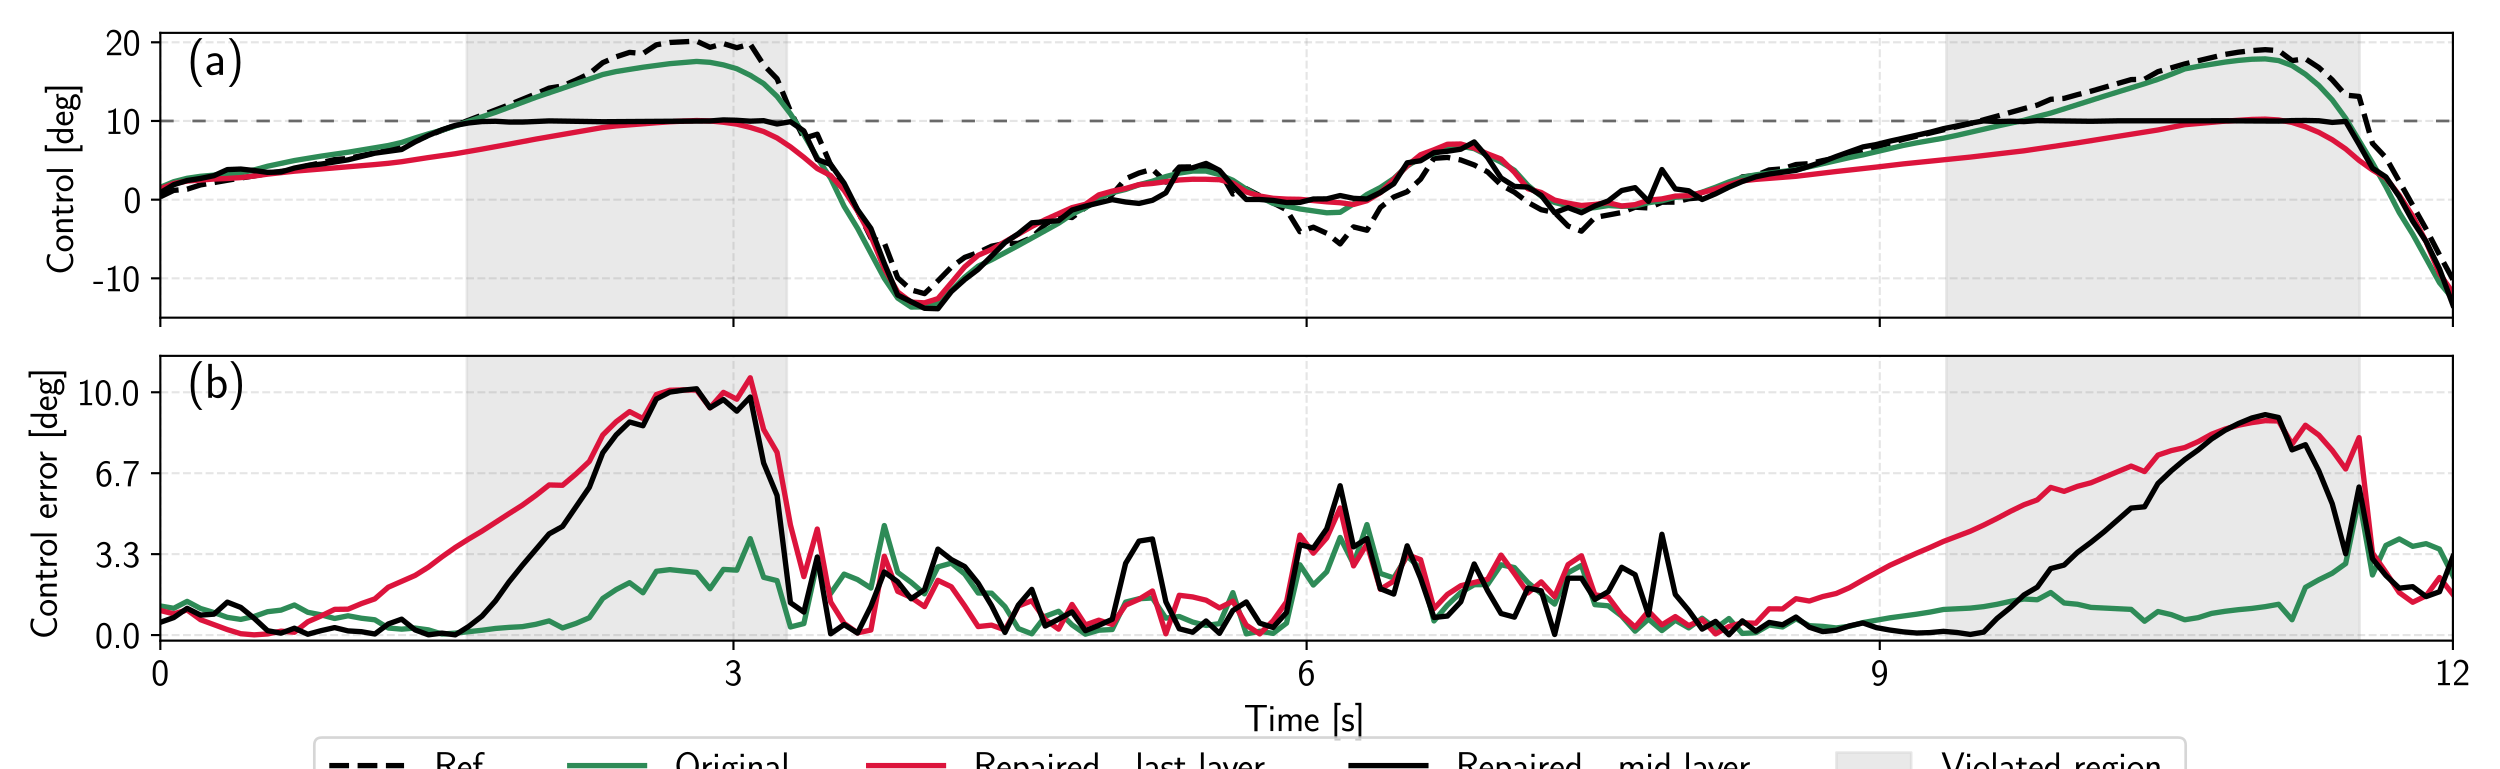 <?xml version="1.0" encoding="utf-8" standalone="no"?>
<!DOCTYPE svg PUBLIC "-//W3C//DTD SVG 1.1//EN"
  "http://www.w3.org/Graphics/SVG/1.1/DTD/svg11.dtd">
<svg xmlns:xlink="http://www.w3.org/1999/xlink" width="936pt" height="288pt" viewBox="0 0 936 288" xmlns="http://www.w3.org/2000/svg" version="1.1">
 <defs>
  <style type="text/css">*{stroke-linejoin: round; stroke-linecap: butt}</style>
 </defs>
 <g id="figure_1">
  <g id="patch_1">
   <path d="M 0 288 
L 936 288 
L 936 0 
L 0 0 
z
" style="fill: #ffffff"/>
  </g>
  <g id="axes_1">
   <g id="patch_2">
    <path d="M 60.027 118.928 
L 918.372 118.928 
L 918.372 12.302 
L 60.027 12.302 
z
" style="fill: #ffffff"/>
   </g>
   <g id="patch_3">
    <path d="M 174.805 118.928 
L 174.805 12.302 
L 294.574 12.302 
L 294.574 118.928 
z
" clip-path="url(#pf4708ef2f1)" style="fill: #d4d4d4; opacity: 0.5; stroke: #d4d4d4; stroke-linejoin: miter"/>
   </g>
   <g id="patch_4">
    <path d="M 728.737 118.928 
L 728.737 12.302 
L 883.439 12.302 
L 883.439 118.928 
z
" clip-path="url(#pf4708ef2f1)" style="fill: #d4d4d4; opacity: 0.5; stroke: #d4d4d4; stroke-linejoin: miter"/>
   </g>
   <g id="patch_5">
    <path d="M 1710.344 118.928 
L 1710.344 12.302 
L 1831.61 12.302 
L 1831.61 118.928 
z
" clip-path="url(#pf4708ef2f1)" style="fill: #d4d4d4; opacity: 0.5; stroke: #d4d4d4; stroke-linejoin: miter"/>
   </g>
   <g id="matplotlib.axis_1">
    <g id="xtick_1">
     <g id="line2d_1">
      <path d="M 60.027 118.928 
L 60.027 12.302 
" clip-path="url(#pf4708ef2f1)" style="fill: none; stroke-dasharray: 2.96,1.28; stroke-dashoffset: 0; stroke: #7f7f7f; stroke-opacity: 0.2; stroke-width: 0.8"/>
     </g>
     <g id="line2d_2">
      <defs>
       <path id="m2cac026775" d="M 0 0 
L 0 3.5 
" style="stroke: #000000; stroke-width: 0.8"/>
      </defs>
      <g>
       <use xlink:href="#m2cac026775" x="60.027" y="118.928" style="stroke: #000000; stroke-width: 0.8"/>
      </g>
     </g>
    </g>
    <g id="xtick_2">
     <g id="line2d_3">
      <path d="M 274.613 118.928 
L 274.613 12.302 
" clip-path="url(#pf4708ef2f1)" style="fill: none; stroke-dasharray: 2.96,1.28; stroke-dashoffset: 0; stroke: #7f7f7f; stroke-opacity: 0.2; stroke-width: 0.8"/>
     </g>
     <g id="line2d_4">
      <g>
       <use xlink:href="#m2cac026775" x="274.613" y="118.928" style="stroke: #000000; stroke-width: 0.8"/>
      </g>
     </g>
    </g>
    <g id="xtick_3">
     <g id="line2d_5">
      <path d="M 489.199 118.928 
L 489.199 12.302 
" clip-path="url(#pf4708ef2f1)" style="fill: none; stroke-dasharray: 2.96,1.28; stroke-dashoffset: 0; stroke: #7f7f7f; stroke-opacity: 0.2; stroke-width: 0.8"/>
     </g>
     <g id="line2d_6">
      <g>
       <use xlink:href="#m2cac026775" x="489.199" y="118.928" style="stroke: #000000; stroke-width: 0.8"/>
      </g>
     </g>
    </g>
    <g id="xtick_4">
     <g id="line2d_7">
      <path d="M 703.785 118.928 
L 703.785 12.302 
" clip-path="url(#pf4708ef2f1)" style="fill: none; stroke-dasharray: 2.96,1.28; stroke-dashoffset: 0; stroke: #7f7f7f; stroke-opacity: 0.2; stroke-width: 0.8"/>
     </g>
     <g id="line2d_8">
      <g>
       <use xlink:href="#m2cac026775" x="703.785" y="118.928" style="stroke: #000000; stroke-width: 0.8"/>
      </g>
     </g>
    </g>
    <g id="xtick_5">
     <g id="line2d_9">
      <path d="M 918.372 118.928 
L 918.372 12.302 
" clip-path="url(#pf4708ef2f1)" style="fill: none; stroke-dasharray: 2.96,1.28; stroke-dashoffset: 0; stroke: #7f7f7f; stroke-opacity: 0.2; stroke-width: 0.8"/>
     </g>
     <g id="line2d_10">
      <g>
       <use xlink:href="#m2cac026775" x="918.372" y="118.928" style="stroke: #000000; stroke-width: 0.8"/>
      </g>
     </g>
    </g>
   </g>
   <g id="matplotlib.axis_2">
    <g id="ytick_1">
     <g id="line2d_11">
      <path d="M 60.027 104.201 
L 918.372 104.201 
" clip-path="url(#pf4708ef2f1)" style="fill: none; stroke-dasharray: 2.96,1.28; stroke-dashoffset: 0; stroke: #7f7f7f; stroke-opacity: 0.2; stroke-width: 0.8"/>
     </g>
     <g id="line2d_12">
      <defs>
       <path id="m377b318863" d="M 0 0 
L -3.5 0 
" style="stroke: #000000; stroke-width: 0.8"/>
      </defs>
      <g>
       <use xlink:href="#m377b318863" x="60.027" y="104.201" style="stroke: #000000; stroke-width: 0.8"/>
      </g>
     </g>
     <g id="text_1">
      <!-- -10 -->
      <g transform="translate(34.817 109.043)scale(0.14 -0.14)">
       <defs>
        <path id="CMSS17-2d" d="M 1664 1216 
L 1664 1585 
L 64 1585 
L 64 1216 
L 1664 1216 
z
" transform="scale(0.016)"/>
        <path id="CMSS17-31" d="M 1818 4288 
L 1696 4288 
C 1350 3940 947 3890 538 3890 
L 538 3520 
C 723 3520 1024 3520 1325 3667 
L 1325 369 
L 570 369 
L 570 0 
L 2573 0 
L 2573 369 
L 1818 369 
L 1818 4288 
z
" transform="scale(0.016)"/>
        <path id="CMSS17-30" d="M 2758 2044 
C 2758 2405 2752 3077 2490 3596 
C 2227 4096 1805 4229 1504 4229 
C 1069 4229 698 3975 506 3570 
C 301 3146 243 2709 243 2044 
C 243 1589 262 1031 493 543 
C 755 5 1197 -128 1498 -128 
C 1894 -128 2278 81 2496 518 
C 2720 974 2758 1474 2758 2044 
z
M 1498 261 
C 1011 261 864 811 819 995 
C 742 1310 730 1614 730 2114 
C 730 2506 730 2948 851 3297 
C 998 3701 1254 3840 1498 3840 
C 1971 3840 2125 3372 2176 3208 
C 2272 2873 2272 2481 2272 2114 
C 2272 1526 2272 261 1498 261 
z
" transform="scale(0.016)"/>
       </defs>
       <use xlink:href="#CMSS17-2d" transform="scale(0.996)"/>
       <use xlink:href="#CMSS17-31" transform="translate(31.229 0)scale(0.996)"/>
       <use xlink:href="#CMSS17-30" transform="translate(78.073 0)scale(0.996)"/>
      </g>
     </g>
    </g>
    <g id="ytick_2">
     <g id="line2d_13">
      <path d="M 60.027 74.746 
L 918.372 74.746 
" clip-path="url(#pf4708ef2f1)" style="fill: none; stroke-dasharray: 2.96,1.28; stroke-dashoffset: 0; stroke: #7f7f7f; stroke-opacity: 0.2; stroke-width: 0.8"/>
     </g>
     <g id="line2d_14">
      <g>
       <use xlink:href="#m377b318863" x="60.027" y="74.746" style="stroke: #000000; stroke-width: 0.8"/>
      </g>
     </g>
     <g id="text_2">
      <!-- 0 -->
      <g transform="translate(46.198 79.589)scale(0.14 -0.14)">
       <use xlink:href="#CMSS17-30" transform="scale(0.996)"/>
      </g>
     </g>
    </g>
    <g id="ytick_3">
     <g id="line2d_15">
      <path d="M 60.027 45.291 
L 918.372 45.291 
" clip-path="url(#pf4708ef2f1)" style="fill: none; stroke-dasharray: 2.96,1.28; stroke-dashoffset: 0; stroke: #7f7f7f; stroke-opacity: 0.2; stroke-width: 0.8"/>
     </g>
     <g id="line2d_16">
      <g>
       <use xlink:href="#m377b318863" x="60.027" y="45.291" style="stroke: #000000; stroke-width: 0.8"/>
      </g>
     </g>
     <g id="text_3">
      <!-- 10 -->
      <g transform="translate(39.37 50.134)scale(0.14 -0.14)">
       <use xlink:href="#CMSS17-31" transform="scale(0.996)"/>
       <use xlink:href="#CMSS17-30" transform="translate(46.844 0)scale(0.996)"/>
      </g>
     </g>
    </g>
    <g id="ytick_4">
     <g id="line2d_17">
      <path d="M 60.027 15.836 
L 918.372 15.836 
" clip-path="url(#pf4708ef2f1)" style="fill: none; stroke-dasharray: 2.96,1.28; stroke-dashoffset: 0; stroke: #7f7f7f; stroke-opacity: 0.2; stroke-width: 0.8"/>
     </g>
     <g id="line2d_18">
      <g>
       <use xlink:href="#m377b318863" x="60.027" y="15.836" style="stroke: #000000; stroke-width: 0.8"/>
      </g>
     </g>
     <g id="text_4">
      <!-- 20 -->
      <g transform="translate(39.37 20.679)scale(0.14 -0.14)">
       <defs>
        <path id="CMSS17-32" d="M 1651 1357 
C 1830 1541 2099 1764 2285 1987 
C 2464 2204 2701 2511 2701 2957 
C 2701 3657 2227 4288 1421 4288 
C 787 4288 422 3893 250 3274 
L 499 2929 
C 640 3510 838 3880 1338 3880 
C 1888 3880 2195 3433 2195 2942 
C 2195 2355 1747 1901 1408 1563 
C 1030 1187 659 804 301 408 
L 301 0 
L 2701 0 
L 2701 433 
L 1613 433 
C 1536 433 1459 433 1382 433 
L 742 433 
L 742 439 
L 1651 1357 
z
" transform="scale(0.016)"/>
       </defs>
       <use xlink:href="#CMSS17-32" transform="scale(0.996)"/>
       <use xlink:href="#CMSS17-30" transform="translate(46.844 0)scale(0.996)"/>
      </g>
     </g>
    </g>
    <g id="text_5">
     <!-- Control [deg] -->
     <g transform="translate(27.331 102.877)rotate(-90)scale(0.14 -0.14)">
      <defs>
       <path id="CMSS17-43" d="M 3501 714 
C 3072 427 2874 344 2355 344 
C 1459 344 934 1303 934 2179 
C 934 3112 1472 4032 2381 4032 
C 2790 4032 3059 3918 3386 3715 
L 3475 4217 
C 3168 4370 2778 4440 2387 4440 
C 1158 4440 397 3316 397 2179 
C 397 927 1299 -64 2323 -64 
C 2874 -64 3066 -19 3539 280 
L 3501 714 
z
" transform="scale(0.016)"/>
       <path id="CMSS17-6f" d="M 2829 1356 
C 2829 2176 2221 2816 1504 2816 
C 768 2816 173 2157 173 1356 
C 173 544 787 -64 1498 -64 
C 2227 -64 2829 563 2829 1356 
z
M 1504 337 
C 1050 337 659 709 659 1408 
C 659 2151 1114 2427 1498 2427 
C 1914 2427 2342 2126 2342 1408 
C 2342 683 1926 337 1504 337 
z
" transform="scale(0.016)"/>
       <path id="CMSS17-6e" d="M 2618 1877 
C 2618 2283 2522 2816 1798 2816 
C 1389 2816 1120 2606 941 2389 
L 941 2758 
L 474 2758 
L 474 0 
L 960 0 
L 960 1559 
C 960 1964 1114 2428 1549 2428 
C 2112 2428 2131 2048 2131 1829 
L 2131 0 
L 2618 0 
L 2618 1877 
z
" transform="scale(0.016)"/>
       <path id="CMSS17-74" d="M 1069 2368 
L 1901 2368 
L 1901 2737 
L 1069 2737 
L 1069 3520 
L 614 3520 
L 614 2737 
L 109 2737 
L 109 2368 
L 602 2368 
L 602 749 
C 602 384 685 -64 1107 -64 
C 1427 -64 1722 25 2003 172 
L 1901 548 
C 1747 414 1562 337 1363 337 
C 1082 337 1069 696 1069 856 
L 1069 2368 
z
" transform="scale(0.016)"/>
       <path id="CMSS17-72" d="M 954 1363 
C 954 1965 1395 2368 1958 2368 
L 1958 2789 
C 1549 2789 1165 2585 934 2253 
L 934 2758 
L 480 2758 
L 480 0 
L 954 0 
L 954 1363 
z
" transform="scale(0.016)"/>
       <path id="CMSS17-6c" d="M 947 4416 
L 474 4416 
L 474 0 
L 947 0 
L 947 4416 
z
" transform="scale(0.016)"/>
       <path id="CMSS17-5b" d="M 1613 -1600 
L 1613 -1212 
L 1062 -1212 
L 1062 4352 
L 1613 4352 
L 1613 4741 
L 595 4741 
L 595 -1600 
L 1613 -1600 
z
" transform="scale(0.016)"/>
       <path id="CMSS17-64" d="M 2611 4416 
L 2138 4416 
L 2138 2438 
C 1939 2603 1613 2756 1254 2756 
C 672 2756 211 2131 211 1347 
C 211 562 666 -64 1235 -64 
C 1677 -64 1971 172 2125 306 
L 2125 -13 
L 2611 -13 
L 2611 4416 
z
M 2125 836 
C 2125 747 2125 653 1926 482 
C 1798 375 1645 325 1498 325 
C 1152 325 698 576 698 1340 
C 698 2134 1210 2368 1562 2368 
C 1798 2368 1990 2254 2125 2065 
L 2125 836 
z
" transform="scale(0.016)"/>
       <path id="CMSS17-65" d="M 2502 1377 
C 2502 1590 2490 2003 2285 2345 
C 2061 2713 1696 2816 1421 2816 
C 755 2816 192 2188 192 1375 
C 192 582 774 -64 1510 -64 
C 1798 -64 2150 19 2470 248 
C 2470 274 2458 414 2451 420 
C 2451 433 2432 630 2432 656 
C 2125 407 1773 325 1517 325 
C 1107 325 666 667 646 1377 
L 2502 1377 
z
M 698 1728 
C 781 2084 1062 2421 1421 2421 
C 1517 2421 1965 2421 2080 1728 
L 698 1728 
z
" transform="scale(0.016)"/>
       <path id="CMSS17-67" d="M 2848 2808 
C 2483 2808 2170 2738 1914 2617 
C 1702 2777 1485 2808 1338 2808 
C 781 2808 358 2349 358 1814 
C 358 1468 550 1207 563 1195 
C 448 1035 384 863 384 672 
C 384 448 474 289 544 200 
C 211 -3 166 -314 166 -435 
C 166 -898 749 -1280 1498 -1280 
C 2253 -1280 2835 -898 2835 -428 
C 2835 448 1856 448 1587 448 
L 1069 448 
C 973 448 717 448 717 791 
C 717 921 774 1004 781 1010 
C 877 940 1075 832 1338 832 
C 1869 832 2310 1278 2310 1827 
C 2310 2132 2170 2355 2112 2432 
L 2131 2432 
C 2150 2432 2419 2432 2515 2432 
C 2720 2432 2739 2429 2918 2419 
L 2848 2808 
z
M 1338 1182 
C 1120 1182 813 1315 813 1823 
C 813 2375 1165 2464 1331 2464 
C 1549 2464 1856 2331 1856 1823 
C 1856 1271 1504 1182 1338 1182 
z
M 1581 -10 
C 1734 -10 2381 -10 2381 -442 
C 2381 -714 1984 -929 1504 -929 
C 1018 -929 621 -720 621 -435 
C 621 -403 621 -10 1062 -10 
L 1581 -10 
z
" transform="scale(0.016)"/>
       <path id="CMSS17-5d" d="M 1146 4741 
L 128 4741 
L 128 4352 
L 678 4352 
L 678 -1212 
L 128 -1212 
L 128 -1600 
L 1146 -1600 
L 1146 4741 
z
" transform="scale(0.016)"/>
      </defs>
      <use xlink:href="#CMSS17-43" transform="scale(0.996)"/>
      <use xlink:href="#CMSS17-6f" transform="translate(59.856 0)scale(0.996)"/>
      <use xlink:href="#CMSS17-6e" transform="translate(106.699 0)scale(0.996)"/>
      <use xlink:href="#CMSS17-74" transform="translate(154.904 0)scale(0.996)"/>
      <use xlink:href="#CMSS17-72" transform="translate(188.736 0)scale(0.996)"/>
      <use xlink:href="#CMSS17-6f" transform="translate(220.646 0)scale(0.996)"/>
      <use xlink:href="#CMSS17-6c" transform="translate(267.489 0)scale(0.996)"/>
      <use xlink:href="#CMSS17-5b" transform="translate(320.899 0)scale(0.996)"/>
      <use xlink:href="#CMSS17-64" transform="translate(348.085 0)scale(0.996)"/>
      <use xlink:href="#CMSS17-65" transform="translate(396.29 0)scale(0.996)"/>
      <use xlink:href="#CMSS17-67" transform="translate(437.928 0)scale(0.996)"/>
      <use xlink:href="#CMSS17-5d" transform="translate(484.772 0)scale(0.996)"/>
     </g>
    </g>
   </g>
   <g id="line2d_19">
    <path d="M 60.027 45.291 
L 918.372 45.291 
" clip-path="url(#pf4708ef2f1)" style="fill: none; stroke-dasharray: 5,7; stroke-dashoffset: 0; stroke: #696969"/>
   </g>
   <g id="line2d_20">
    <path d="M 60.027 73.681 
L 65.046 71.272 
L 70.066 70.833 
L 75.085 69.228 
L 85.125 67.486 
L 105.203 64.156 
L 110.222 63.753 
L 115.242 62.032 
L 125.281 59.748 
L 130.301 59.334 
L 140.34 57.219 
L 145.359 55.34 
L 150.379 54.041 
L 155.398 52.502 
L 160.418 50.738 
L 190.535 39.259 
L 200.574 35.152 
L 205.594 32.99 
L 210.614 32.19 
L 215.633 29.964 
L 220.653 27.572 
L 225.672 23.463 
L 230.692 21.264 
L 235.711 19.613 
L 240.731 20.04 
L 245.75 16.771 
L 250.77 15.9 
L 260.809 15.404 
L 265.829 17.721 
L 270.848 16.33 
L 275.868 17.871 
L 280.887 16.491 
L 285.907 24.308 
L 290.927 29.483 
L 295.946 41.643 
L 300.966 51.805 
L 305.985 50.248 
L 311.005 61.719 
L 316.024 69.832 
L 321.044 78.711 
L 326.063 89.017 
L 331.083 90.931 
L 336.103 104.01 
L 341.122 108.554 
L 346.142 109.93 
L 351.161 105.162 
L 356.181 100.014 
L 361.2 96.357 
L 366.22 94.558 
L 371.239 92.18 
L 376.259 91.15 
L 381.279 91.117 
L 386.298 88.966 
L 391.318 84.105 
L 396.337 80.699 
L 401.357 81.45 
L 406.376 77.711 
L 411.396 74.766 
L 416.416 72.831 
L 421.435 66.93 
L 426.455 64.768 
L 431.474 63.349 
L 436.494 68.155 
L 441.513 62.55 
L 446.533 62.476 
L 451.552 62.894 
L 456.572 63.988 
L 461.592 72.643 
L 466.611 70.662 
L 471.631 73.245 
L 476.65 75.968 
L 481.67 78.563 
L 486.689 86.749 
L 491.709 85.068 
L 496.728 87.346 
L 501.748 91.322 
L 506.768 84.952 
L 511.787 86.206 
L 516.807 77.683 
L 521.826 73.77 
L 526.846 71.781 
L 531.865 67.074 
L 536.885 59.277 
L 541.905 58.938 
L 546.924 59.901 
L 551.944 61.763 
L 556.963 64.368 
L 561.983 69.234 
L 567.002 71.955 
L 572.022 75.743 
L 577.041 78.518 
L 582.061 79.566 
L 587.081 84.626 
L 592.1 86.551 
L 597.12 81.425 
L 607.159 79.56 
L 612.178 77.578 
L 617.198 77.844 
L 622.217 75.707 
L 627.237 75.659 
L 632.257 74.403 
L 637.276 73.975 
L 642.296 70.909 
L 647.315 70.101 
L 652.335 66.219 
L 657.354 65.732 
L 662.374 63.62 
L 667.394 63.218 
L 672.413 61.6 
L 677.433 61.269 
L 682.452 60.119 
L 687.472 59.168 
L 692.491 57.926 
L 712.57 52.153 
L 722.609 49.807 
L 737.667 46.222 
L 747.706 43.488 
L 757.746 40.666 
L 762.765 39.342 
L 767.785 37.178 
L 772.804 36.837 
L 777.824 35.429 
L 782.843 34.163 
L 797.902 29.8 
L 802.922 29.667 
L 807.941 26.828 
L 817.98 23.941 
L 833.039 20.368 
L 838.059 19.54 
L 843.078 18.951 
L 848.098 18.599 
L 853.117 18.946 
L 858.137 22.686 
L 863.156 22.013 
L 868.176 25.299 
L 873.195 29.902 
L 878.215 35.605 
L 883.235 36.109 
L 888.254 53.687 
L 893.274 59.01 
L 908.332 85.756 
L 913.352 95.422 
L 918.372 104.671 
L 918.372 104.671 
" clip-path="url(#pf4708ef2f1)" style="fill: none; stroke-dasharray: 7.4,3.2; stroke-dashoffset: 0; stroke: #000000; stroke-width: 2"/>
   </g>
   <g id="line2d_21">
    <path d="M 60.027 70.153 
L 65.046 68.027 
L 70.066 66.749 
L 75.085 66.006 
L 80.105 65.574 
L 85.125 65.339 
L 90.144 64.754 
L 95.164 63.615 
L 100.183 62.233 
L 110.222 60.106 
L 120.261 58.449 
L 130.301 56.996 
L 145.359 54.485 
L 150.379 53.325 
L 155.398 51.654 
L 160.418 50.111 
L 165.438 48.712 
L 170.457 47.165 
L 175.477 45.401 
L 185.516 42.059 
L 200.574 36.452 
L 210.614 33.054 
L 225.672 27.902 
L 230.692 26.782 
L 240.731 25.172 
L 250.77 23.837 
L 260.809 23.001 
L 265.829 23.339 
L 270.848 24.293 
L 275.868 25.745 
L 280.887 28.185 
L 285.907 31.312 
L 290.927 36.086 
L 295.946 42.624 
L 300.966 50.411 
L 305.985 59.072 
L 311.005 66.77 
L 316.024 77.225 
L 321.044 85.445 
L 331.083 104.213 
L 336.103 111.612 
L 341.122 114.955 
L 346.142 114.93 
L 351.161 113.43 
L 356.181 108.738 
L 361.2 103.755 
L 366.22 99.658 
L 371.239 97.259 
L 381.279 91.903 
L 396.337 83.582 
L 401.357 80.209 
L 406.376 77.815 
L 411.396 74.177 
L 416.416 72.158 
L 421.435 70.928 
L 426.455 69.176 
L 431.474 67.845 
L 436.494 66.103 
L 441.513 64.803 
L 446.533 64.053 
L 451.552 64.058 
L 456.572 65.37 
L 461.592 67.498 
L 466.611 70.801 
L 471.631 73.708 
L 476.65 76.169 
L 481.67 77.119 
L 486.689 78.229 
L 496.728 79.671 
L 501.748 79.484 
L 506.768 76.329 
L 511.787 72.805 
L 516.807 70.205 
L 521.826 66.847 
L 526.846 62.18 
L 531.865 59.042 
L 536.885 57.563 
L 541.905 55.314 
L 546.924 54.735 
L 551.944 55.656 
L 561.983 60.708 
L 567.002 63.769 
L 572.022 69.366 
L 577.041 73.485 
L 582.061 75.808 
L 587.081 77.067 
L 592.1 78.102 
L 597.12 77.734 
L 602.139 76.944 
L 607.159 77.255 
L 612.178 77.104 
L 617.198 75.905 
L 622.217 75.164 
L 627.237 73.866 
L 632.257 73.535 
L 637.276 71.934 
L 642.296 70.112 
L 647.315 68.096 
L 652.335 66.416 
L 657.354 65.454 
L 672.413 63.567 
L 692.491 58.991 
L 697.511 57.981 
L 712.57 54.454 
L 717.589 53.465 
L 727.628 51.725 
L 732.648 50.674 
L 747.706 47.22 
L 757.746 45.037 
L 762.765 43.626 
L 767.785 42.339 
L 787.863 35.994 
L 802.922 31.343 
L 807.941 29.681 
L 812.961 27.804 
L 817.98 25.796 
L 823 24.857 
L 833.039 23.249 
L 838.059 22.619 
L 843.078 22.181 
L 848.098 22.044 
L 853.117 22.68 
L 858.137 24.545 
L 863.156 27.801 
L 868.176 32.003 
L 873.195 37.403 
L 878.215 44.275 
L 888.254 60.976 
L 893.274 69.886 
L 898.293 79.608 
L 903.313 87.68 
L 913.352 105.848 
L 918.372 111.88 
L 918.372 111.88 
" clip-path="url(#pf4708ef2f1)" style="fill: none; stroke: #2e8b57; stroke-width: 2; stroke-linecap: square"/>
   </g>
   <g id="line2d_22">
    <path d="M 60.027 70.702 
L 65.046 68.698 
L 70.066 67.786 
L 80.105 67.032 
L 85.125 66.823 
L 90.144 66.491 
L 95.164 65.902 
L 100.183 65.199 
L 110.222 64.093 
L 125.281 62.863 
L 140.34 61.609 
L 145.359 61.143 
L 150.379 60.539 
L 160.418 58.986 
L 170.457 57.557 
L 180.496 55.818 
L 190.535 53.984 
L 200.574 52.082 
L 225.672 47.73 
L 230.692 47.146 
L 245.75 45.956 
L 250.77 45.598 
L 260.809 45.126 
L 265.829 45.291 
L 270.848 45.772 
L 275.868 46.483 
L 280.887 47.703 
L 285.907 49.249 
L 290.927 51.652 
L 295.946 54.987 
L 300.966 58.896 
L 305.985 63.107 
L 311.005 65.733 
L 316.024 71.248 
L 321.044 78.974 
L 326.063 88.405 
L 331.083 100.498 
L 336.103 109.312 
L 341.122 113.119 
L 346.142 113.382 
L 351.161 111.798 
L 361.2 99.893 
L 366.22 95.586 
L 371.239 93.383 
L 386.298 84.804 
L 391.318 82.24 
L 401.357 77.739 
L 406.376 76.487 
L 411.396 72.963 
L 416.416 71.549 
L 421.435 70.556 
L 426.455 69.112 
L 431.474 68.691 
L 441.513 67.375 
L 446.533 67.102 
L 451.552 67.124 
L 456.572 67.283 
L 461.592 68.532 
L 466.611 71.867 
L 471.631 73.386 
L 476.65 74.236 
L 481.67 74.539 
L 486.689 74.624 
L 496.728 75.562 
L 501.748 75.904 
L 506.768 76.56 
L 511.787 75.153 
L 516.807 72.127 
L 521.826 67.225 
L 526.846 62.029 
L 531.865 57.927 
L 536.885 56.073 
L 541.905 54.008 
L 546.924 53.916 
L 551.944 55.402 
L 556.963 57.6 
L 561.983 59.538 
L 567.002 64.496 
L 572.022 70.636 
L 577.041 72.067 
L 582.061 74.909 
L 587.081 76.083 
L 592.1 76.939 
L 597.12 76.542 
L 602.139 75.877 
L 607.159 77.125 
L 612.178 76.619 
L 617.198 74.948 
L 622.217 74.469 
L 627.237 73.419 
L 632.257 73.26 
L 637.276 72.107 
L 642.296 70.768 
L 647.315 69.061 
L 652.335 67.707 
L 657.354 67.166 
L 672.413 66.008 
L 687.472 64.209 
L 702.53 62.553 
L 712.57 61.364 
L 737.667 58.814 
L 757.746 56.468 
L 777.824 53.474 
L 787.863 51.862 
L 807.941 48.661 
L 817.98 46.689 
L 833.039 45.355 
L 843.078 44.723 
L 848.098 44.608 
L 853.117 44.913 
L 858.137 45.843 
L 863.156 47.466 
L 868.176 49.558 
L 873.195 52.306 
L 878.215 55.755 
L 883.235 60.055 
L 888.254 63.642 
L 893.274 66.625 
L 898.293 73.101 
L 903.313 80.897 
L 908.332 90.516 
L 913.352 102.4 
L 918.372 109.607 
L 918.372 109.607 
" clip-path="url(#pf4708ef2f1)" style="fill: none; stroke: #dc143c; stroke-width: 2; stroke-linecap: square"/>
   </g>
   <g id="line2d_23">
    <path d="M 60.027 72.136 
L 65.046 69.153 
L 70.066 67.592 
L 75.085 66.808 
L 80.105 65.771 
L 85.125 63.494 
L 90.144 63.298 
L 95.164 63.844 
L 100.183 64.536 
L 105.203 64.384 
L 110.222 62.924 
L 115.242 61.935 
L 120.261 61.434 
L 130.301 59.839 
L 140.34 57.347 
L 150.379 55.968 
L 155.398 53.13 
L 160.418 50.711 
L 165.438 48.599 
L 170.457 46.954 
L 175.477 46.035 
L 180.496 45.507 
L 185.516 45.403 
L 190.535 45.69 
L 195.555 45.706 
L 205.594 45.266 
L 225.672 45.577 
L 265.829 45.294 
L 270.848 44.895 
L 275.868 45.036 
L 280.887 45.368 
L 285.907 45.177 
L 290.927 46.421 
L 295.946 45.566 
L 300.966 49.017 
L 305.985 59.718 
L 311.005 61.564 
L 316.024 68.561 
L 321.044 78.464 
L 326.063 85.526 
L 331.083 98.584 
L 336.103 110.475 
L 346.142 115.429 
L 351.161 115.588 
L 356.181 109.17 
L 361.2 104.661 
L 366.22 100.845 
L 376.259 90.828 
L 381.279 87.478 
L 386.298 83.426 
L 396.337 82.626 
L 401.357 78.642 
L 406.376 77.181 
L 416.416 74.746 
L 421.435 75.631 
L 426.455 76.165 
L 431.474 75.005 
L 436.494 72.192 
L 441.513 63.314 
L 446.533 62.818 
L 451.552 61.188 
L 456.572 63.779 
L 461.592 69.66 
L 466.611 74.675 
L 471.631 74.69 
L 476.65 75.046 
L 481.67 75.824 
L 486.689 75.783 
L 491.709 74.509 
L 496.728 74.456 
L 501.748 73.209 
L 506.768 74.255 
L 511.787 74.498 
L 516.807 72.062 
L 521.826 68.798 
L 526.846 60.958 
L 531.865 60.18 
L 536.885 57.147 
L 541.905 56.633 
L 546.924 55.865 
L 551.944 53.14 
L 556.963 58.996 
L 561.983 66.619 
L 567.002 69.782 
L 572.022 70.042 
L 577.041 73.153 
L 582.061 79.636 
L 587.081 77.73 
L 592.1 79.651 
L 597.12 77.101 
L 602.139 75.222 
L 607.159 71.337 
L 612.178 70.255 
L 617.198 75.402 
L 622.217 63.484 
L 627.237 70.733 
L 632.257 71.415 
L 637.276 74.697 
L 642.296 72.565 
L 647.315 70.068 
L 652.335 67.94 
L 657.354 66.198 
L 662.374 65.151 
L 672.413 63.783 
L 677.433 62.217 
L 682.452 60.533 
L 687.472 58.587 
L 697.511 55 
L 702.53 54.097 
L 707.55 52.855 
L 722.609 49.508 
L 727.628 48.171 
L 737.667 46.15 
L 742.687 45.256 
L 747.706 45.509 
L 752.726 45.383 
L 757.746 45.526 
L 762.765 45.157 
L 782.843 45.41 
L 792.883 45.233 
L 807.941 45.219 
L 817.98 45.238 
L 833.039 45.206 
L 843.078 45.285 
L 853.117 45.339 
L 858.137 45.152 
L 863.156 45.107 
L 868.176 45.21 
L 873.195 45.831 
L 878.215 45.468 
L 883.235 54.066 
L 888.254 62.953 
L 893.274 66.24 
L 898.293 73.635 
L 903.313 82.788 
L 908.332 90.423 
L 913.352 100.678 
L 918.372 114.19 
L 918.372 114.19 
" clip-path="url(#pf4708ef2f1)" style="fill: none; stroke: #000000; stroke-width: 2; stroke-linecap: square"/>
   </g>
   <g id="patch_6">
    <path d="M 60.027 118.928 
L 60.027 12.302 
" style="fill: none; stroke: #000000; stroke-width: 0.8; stroke-linejoin: miter; stroke-linecap: square"/>
   </g>
   <g id="patch_7">
    <path d="M 918.372 118.928 
L 918.372 12.302 
" style="fill: none; stroke: #000000; stroke-width: 0.8; stroke-linejoin: miter; stroke-linecap: square"/>
   </g>
   <g id="patch_8">
    <path d="M 60.027 118.928 
L 918.372 118.928 
" style="fill: none; stroke: #000000; stroke-width: 0.8; stroke-linejoin: miter; stroke-linecap: square"/>
   </g>
   <g id="patch_9">
    <path d="M 60.027 12.302 
L 918.372 12.302 
" style="fill: none; stroke: #000000; stroke-width: 0.8; stroke-linejoin: miter; stroke-linecap: square"/>
   </g>
   <g id="text_6">
    <!-- (a) -->
    <g transform="translate(70.027 27.964)scale(0.18 -0.18)">
     <defs>
      <path id="CMSS17-28" d="M 1613 4768 
C 1267 4417 474 3601 474 1588 
C 474 -433 1267 -1243 1613 -1600 
L 2003 -1600 
C 1216 -784 960 357 960 1581 
C 960 2798 1203 3946 2003 4768 
L 1613 4768 
z
" transform="scale(0.016)"/>
      <path id="CMSS17-61" d="M 2406 1791 
C 2406 2392 1978 2808 1402 2808 
C 1120 2808 813 2757 461 2553 
L 499 2135 
C 659 2248 934 2432 1395 2432 
C 1722 2432 1920 2180 1920 1782 
L 1920 1536 
C 896 1536 256 1238 256 726 
C 256 461 416 -64 947 -64 
C 1043 -64 1562 -64 1933 217 
L 1933 -19 
L 2406 -19 
L 2406 1791 
z
M 1920 816 
C 1920 701 1920 548 1728 434 
C 1562 325 1350 325 1261 325 
C 941 325 723 511 723 744 
C 723 1211 1722 1211 1920 1211 
L 1920 816 
z
" transform="scale(0.016)"/>
      <path id="CMSS17-29" d="M 723 -1600 
C 1069 -1249 1862 -433 1862 1581 
C 1862 3601 1069 4411 723 4768 
L 333 4768 
C 1120 3952 1376 2811 1376 1588 
C 1376 370 1133 -778 333 -1600 
L 723 -1600 
z
" transform="scale(0.016)"/>
     </defs>
     <use xlink:href="#CMSS17-28" transform="scale(0.996)"/>
     <use xlink:href="#CMSS17-61" transform="translate(36.434 0)scale(0.996)"/>
     <use xlink:href="#CMSS17-29" transform="translate(81.356 0)scale(0.996)"/>
    </g>
   </g>
  </g>
  <g id="axes_2">
   <g id="patch_10">
    <path d="M 60.027 239.854 
L 918.372 239.854 
L 918.372 133.228 
L 60.027 133.228 
z
" style="fill: #ffffff"/>
   </g>
   <g id="patch_11">
    <path d="M 174.805 239.854 
L 174.805 133.228 
L 294.574 133.228 
L 294.574 239.854 
z
" clip-path="url(#pb6a168a43c)" style="fill: #d4d4d4; opacity: 0.5; stroke: #d4d4d4; stroke-linejoin: miter"/>
   </g>
   <g id="patch_12">
    <path d="M 728.737 239.854 
L 728.737 133.228 
L 883.439 133.228 
L 883.439 239.854 
z
" clip-path="url(#pb6a168a43c)" style="fill: #d4d4d4; opacity: 0.5; stroke: #d4d4d4; stroke-linejoin: miter"/>
   </g>
   <g id="matplotlib.axis_3">
    <g id="xtick_6">
     <g id="line2d_24">
      <path d="M 60.027 239.854 
L 60.027 133.228 
" clip-path="url(#pb6a168a43c)" style="fill: none; stroke-dasharray: 2.96,1.28; stroke-dashoffset: 0; stroke: #7f7f7f; stroke-opacity: 0.2; stroke-width: 0.8"/>
     </g>
     <g id="line2d_25">
      <g>
       <use xlink:href="#m2cac026775" x="60.027" y="239.854" style="stroke: #000000; stroke-width: 0.8"/>
      </g>
     </g>
     <g id="text_7">
      <!-- 0 -->
      <g transform="translate(56.613 256.54)scale(0.14 -0.14)">
       <use xlink:href="#CMSS17-30" transform="scale(0.996)"/>
      </g>
     </g>
    </g>
    <g id="xtick_7">
     <g id="line2d_26">
      <path d="M 274.613 239.854 
L 274.613 133.228 
" clip-path="url(#pb6a168a43c)" style="fill: none; stroke-dasharray: 2.96,1.28; stroke-dashoffset: 0; stroke: #7f7f7f; stroke-opacity: 0.2; stroke-width: 0.8"/>
     </g>
     <g id="line2d_27">
      <g>
       <use xlink:href="#m2cac026775" x="274.613" y="239.854" style="stroke: #000000; stroke-width: 0.8"/>
      </g>
     </g>
     <g id="text_8">
      <!-- 3 -->
      <g transform="translate(271.199 256.54)scale(0.14 -0.14)">
       <defs>
        <path id="CMSS17-33" d="M 1005 2025 
L 1440 2025 
C 2042 2025 2214 1507 2214 1146 
C 2214 653 1933 267 1472 267 
C 1114 267 608 444 320 912 
C 275 691 275 678 250 526 
C 550 88 1037 -128 1485 -128 
C 2214 -128 2752 473 2752 1138 
C 2752 1638 2400 2057 1920 2215 
C 2304 2424 2586 2816 2586 3273 
C 2586 3805 2093 4229 1491 4229 
C 941 4229 512 3892 333 3530 
C 378 3468 493 3284 550 3189 
C 691 3562 1056 3840 1485 3840 
C 1843 3840 2080 3607 2080 3271 
C 2080 2923 1856 2543 1478 2455 
C 1453 2455 1056 2417 1005 2411 
L 1005 2025 
z
" transform="scale(0.016)"/>
       </defs>
       <use xlink:href="#CMSS17-33" transform="scale(0.996)"/>
      </g>
     </g>
    </g>
    <g id="xtick_8">
     <g id="line2d_28">
      <path d="M 489.199 239.854 
L 489.199 133.228 
" clip-path="url(#pb6a168a43c)" style="fill: none; stroke-dasharray: 2.96,1.28; stroke-dashoffset: 0; stroke: #7f7f7f; stroke-opacity: 0.2; stroke-width: 0.8"/>
     </g>
     <g id="line2d_29">
      <g>
       <use xlink:href="#m2cac026775" x="489.199" y="239.854" style="stroke: #000000; stroke-width: 0.8"/>
      </g>
     </g>
     <g id="text_9">
      <!-- 6 -->
      <g transform="translate(485.785 256.54)scale(0.14 -0.14)">
       <defs>
        <path id="CMSS17-36" d="M 2496 4101 
C 2227 4210 2035 4229 1856 4229 
C 1024 4229 250 3368 250 2006 
C 250 265 986 -128 1510 -128 
C 1798 -128 2086 -39 2362 280 
C 2643 617 2752 898 2752 1389 
C 2752 2179 2362 2880 1779 2880 
C 1357 2880 992 2657 768 2376 
C 832 3258 1254 3840 1862 3840 
C 2029 3840 2246 3816 2496 3710 
L 2496 4101 
z
M 774 1369 
C 774 1420 774 1452 781 1548 
C 781 2045 1069 2491 1536 2491 
C 1837 2491 1990 2332 2106 2135 
C 2240 1886 2246 1650 2246 1388 
C 2246 1140 2246 891 2099 637 
C 1978 439 1818 267 1510 267 
C 902 267 800 1114 774 1369 
z
" transform="scale(0.016)"/>
       </defs>
       <use xlink:href="#CMSS17-36" transform="scale(0.996)"/>
      </g>
     </g>
    </g>
    <g id="xtick_9">
     <g id="line2d_30">
      <path d="M 703.785 239.854 
L 703.785 133.228 
" clip-path="url(#pb6a168a43c)" style="fill: none; stroke-dasharray: 2.96,1.28; stroke-dashoffset: 0; stroke: #7f7f7f; stroke-opacity: 0.2; stroke-width: 0.8"/>
     </g>
     <g id="line2d_31">
      <g>
       <use xlink:href="#m2cac026775" x="703.785" y="239.854" style="stroke: #000000; stroke-width: 0.8"/>
      </g>
     </g>
     <g id="text_10">
      <!-- 9 -->
      <g transform="translate(700.371 256.54)scale(0.14 -0.14)">
       <defs>
        <path id="CMSS17-39" d="M 435 174 
C 614 21 845 -128 1235 -128 
C 2010 -128 2752 721 2752 2095 
C 2752 3932 1952 4229 1523 4229 
C 1094 4229 819 4041 582 3741 
C 301 3397 250 3090 250 2733 
C 250 2307 326 2045 506 1745 
C 749 1357 973 1275 1222 1275 
C 1600 1275 1978 1459 2234 1776 
C 2189 902 1798 267 1235 267 
C 1005 267 819 339 634 516 
L 435 174 
z
M 2214 2746 
C 2221 2703 2221 2622 2221 2596 
C 2221 2074 1914 1664 1466 1664 
C 1171 1664 1018 1813 902 2006 
C 762 2249 755 2485 755 2733 
C 755 2976 755 3244 934 3511 
C 1069 3703 1235 3840 1523 3840 
C 2112 3840 2208 3000 2214 2746 
z
" transform="scale(0.016)"/>
       </defs>
       <use xlink:href="#CMSS17-39" transform="scale(0.996)"/>
      </g>
     </g>
    </g>
    <g id="xtick_10">
     <g id="line2d_32">
      <path d="M 918.372 239.854 
L 918.372 133.228 
" clip-path="url(#pb6a168a43c)" style="fill: none; stroke-dasharray: 2.96,1.28; stroke-dashoffset: 0; stroke: #7f7f7f; stroke-opacity: 0.2; stroke-width: 0.8"/>
     </g>
     <g id="line2d_33">
      <g>
       <use xlink:href="#m2cac026775" x="918.372" y="239.854" style="stroke: #000000; stroke-width: 0.8"/>
      </g>
     </g>
     <g id="text_11">
      <!-- 12 -->
      <g transform="translate(911.543 256.54)scale(0.14 -0.14)">
       <use xlink:href="#CMSS17-31" transform="scale(0.996)"/>
       <use xlink:href="#CMSS17-32" transform="translate(46.844 0)scale(0.996)"/>
      </g>
     </g>
    </g>
    <g id="text_12">
     <!-- Time [s] -->
     <g transform="translate(465.66 273.713)scale(0.14 -0.14)">
      <defs>
       <path id="CMSS17-54" d="M 2317 3968 
L 2848 3968 
C 2925 3968 3002 3968 3078 3968 
L 3878 3968 
L 3878 4376 
L 218 4376 
L 218 3968 
L 1018 3968 
C 1094 3968 1171 3968 1248 3968 
L 1779 3968 
L 1779 -32 
L 2317 -32 
L 2317 3968 
z
" transform="scale(0.016)"/>
       <path id="CMSS17-69" d="M 979 4183 
L 442 4183 
L 442 3648 
L 979 3648 
L 979 4183 
z
M 947 2739 
L 474 2739 
L 474 0 
L 947 0 
L 947 2739 
z
" transform="scale(0.016)"/>
       <path id="CMSS17-6d" d="M 4288 1877 
C 4288 2308 4179 2816 3462 2816 
C 2982 2816 2694 2516 2566 2331 
C 2451 2670 2182 2816 1798 2816 
C 1363 2816 1088 2568 941 2389 
L 941 2758 
L 474 2758 
L 474 0 
L 960 0 
L 960 1559 
C 960 1939 1101 2428 1555 2428 
C 2138 2428 2138 2016 2138 1829 
L 2138 0 
L 2624 0 
L 2624 1559 
C 2624 1939 2765 2428 3219 2428 
C 3802 2428 3802 2016 3802 1829 
L 3802 0 
L 4288 0 
L 4288 1877 
z
" transform="scale(0.016)"/>
       <path id="CMSS17-73" d="M 2061 2627 
C 1683 2807 1389 2807 1197 2807 
C 742 2807 198 2648 198 2003 
C 198 1359 902 1218 1094 1179 
C 1389 1122 1715 1058 1715 740 
C 1715 337 1254 337 1171 337 
C 915 337 563 407 243 638 
L 166 210 
C 531 0 883 -64 1178 -64 
C 1965 -64 2163 416 2163 781 
C 2163 1094 1984 1305 1862 1401 
C 1651 1568 1574 1587 1050 1696 
C 960 1709 646 1779 646 2066 
C 646 2432 1050 2432 1139 2432 
C 1555 2432 1811 2303 1984 2208 
L 2061 2627 
z
" transform="scale(0.016)"/>
      </defs>
      <use xlink:href="#CMSS17-54" transform="scale(0.996)"/>
      <use xlink:href="#CMSS17-69" transform="translate(63.819 0)scale(0.996)"/>
      <use xlink:href="#CMSS17-6d" transform="translate(86 0)scale(0.996)"/>
      <use xlink:href="#CMSS17-65" transform="translate(160.229 0)scale(0.996)"/>
      <use xlink:href="#CMSS17-5b" transform="translate(233.097 0)scale(0.996)"/>
      <use xlink:href="#CMSS17-73" transform="translate(260.283 0)scale(0.996)"/>
      <use xlink:href="#CMSS17-5d" transform="translate(296.196 0)scale(0.996)"/>
     </g>
    </g>
   </g>
   <g id="matplotlib.axis_4">
    <g id="ytick_5">
     <g id="line2d_34">
      <path d="M 60.027 237.764 
L 918.372 237.764 
" clip-path="url(#pb6a168a43c)" style="fill: none; stroke-dasharray: 2.96,1.28; stroke-dashoffset: 0; stroke: #7f7f7f; stroke-opacity: 0.2; stroke-width: 0.8"/>
     </g>
     <g id="line2d_35">
      <g>
       <use xlink:href="#m377b318863" x="60.027" y="237.764" style="stroke: #000000; stroke-width: 0.8"/>
      </g>
     </g>
     <g id="text_13">
      <!-- 0.0 -->
      <g transform="translate(35.576 242.607)scale(0.14 -0.14)">
       <defs>
        <path id="CMSS17-2e" d="M 1088 510 
L 576 510 
L 576 0 
L 1088 0 
L 1088 510 
z
" transform="scale(0.016)"/>
       </defs>
       <use xlink:href="#CMSS17-30" transform="scale(0.996)"/>
       <use xlink:href="#CMSS17-2e" transform="translate(46.844 0)scale(0.996)"/>
       <use xlink:href="#CMSS17-30" transform="translate(72.868 0)scale(0.996)"/>
      </g>
     </g>
    </g>
    <g id="ytick_6">
     <g id="line2d_36">
      <path d="M 60.027 207.463 
L 918.372 207.463 
" clip-path="url(#pb6a168a43c)" style="fill: none; stroke-dasharray: 2.96,1.28; stroke-dashoffset: 0; stroke: #7f7f7f; stroke-opacity: 0.2; stroke-width: 0.8"/>
     </g>
     <g id="line2d_37">
      <g>
       <use xlink:href="#m377b318863" x="60.027" y="207.463" style="stroke: #000000; stroke-width: 0.8"/>
      </g>
     </g>
     <g id="text_14">
      <!-- 3.3 -->
      <g transform="translate(35.576 212.306)scale(0.14 -0.14)">
       <use xlink:href="#CMSS17-33" transform="scale(0.996)"/>
       <use xlink:href="#CMSS17-2e" transform="translate(46.844 0)scale(0.996)"/>
       <use xlink:href="#CMSS17-33" transform="translate(72.868 0)scale(0.996)"/>
      </g>
     </g>
    </g>
    <g id="ytick_7">
     <g id="line2d_38">
      <path d="M 60.027 177.163 
L 918.372 177.163 
" clip-path="url(#pb6a168a43c)" style="fill: none; stroke-dasharray: 2.96,1.28; stroke-dashoffset: 0; stroke: #7f7f7f; stroke-opacity: 0.2; stroke-width: 0.8"/>
     </g>
     <g id="line2d_39">
      <g>
       <use xlink:href="#m377b318863" x="60.027" y="177.163" style="stroke: #000000; stroke-width: 0.8"/>
      </g>
     </g>
     <g id="text_15">
      <!-- 6.7 -->
      <g transform="translate(35.576 182.006)scale(0.14 -0.14)">
       <defs>
        <path id="CMSS17-37" d="M 1389 3776 
C 1466 3776 1542 3776 1619 3776 
L 2355 3776 
C 1440 2711 915 1365 915 -32 
L 1427 -32 
C 1427 1323 1875 2696 2752 3795 
L 2752 4209 
L 250 4209 
L 250 3776 
L 1389 3776 
z
" transform="scale(0.016)"/>
       </defs>
       <use xlink:href="#CMSS17-36" transform="scale(0.996)"/>
       <use xlink:href="#CMSS17-2e" transform="translate(46.844 0)scale(0.996)"/>
       <use xlink:href="#CMSS17-37" transform="translate(72.868 0)scale(0.996)"/>
      </g>
     </g>
    </g>
    <g id="ytick_8">
     <g id="line2d_40">
      <path d="M 60.027 146.863 
L 918.372 146.863 
" clip-path="url(#pb6a168a43c)" style="fill: none; stroke-dasharray: 2.96,1.28; stroke-dashoffset: 0; stroke: #7f7f7f; stroke-opacity: 0.2; stroke-width: 0.8"/>
     </g>
     <g id="line2d_41">
      <g>
       <use xlink:href="#m377b318863" x="60.027" y="146.863" style="stroke: #000000; stroke-width: 0.8"/>
      </g>
     </g>
     <g id="text_16">
      <!-- 10.0 -->
      <g transform="translate(28.748 151.706)scale(0.14 -0.14)">
       <use xlink:href="#CMSS17-31" transform="scale(0.996)"/>
       <use xlink:href="#CMSS17-30" transform="translate(46.844 0)scale(0.996)"/>
       <use xlink:href="#CMSS17-2e" transform="translate(93.687 0)scale(0.996)"/>
       <use xlink:href="#CMSS17-30" transform="translate(119.711 0)scale(0.996)"/>
      </g>
     </g>
    </g>
    <g id="text_17">
     <!-- Control error [deg] -->
     <g transform="translate(21.261 239.301)rotate(-90)scale(0.14 -0.14)">
      <use xlink:href="#CMSS17-43" transform="scale(0.996)"/>
      <use xlink:href="#CMSS17-6f" transform="translate(59.856 0)scale(0.996)"/>
      <use xlink:href="#CMSS17-6e" transform="translate(106.699 0)scale(0.996)"/>
      <use xlink:href="#CMSS17-74" transform="translate(154.904 0)scale(0.996)"/>
      <use xlink:href="#CMSS17-72" transform="translate(188.736 0)scale(0.996)"/>
      <use xlink:href="#CMSS17-6f" transform="translate(220.646 0)scale(0.996)"/>
      <use xlink:href="#CMSS17-6c" transform="translate(267.489 0)scale(0.996)"/>
      <use xlink:href="#CMSS17-65" transform="translate(320.899 0)scale(0.996)"/>
      <use xlink:href="#CMSS17-72" transform="translate(362.538 0)scale(0.996)"/>
      <use xlink:href="#CMSS17-72" transform="translate(394.448 0)scale(0.996)"/>
      <use xlink:href="#CMSS17-6f" transform="translate(426.358 0)scale(0.996)"/>
      <use xlink:href="#CMSS17-72" transform="translate(470.599 0)scale(0.996)"/>
      <use xlink:href="#CMSS17-5b" transform="translate(533.738 0)scale(0.996)"/>
      <use xlink:href="#CMSS17-64" transform="translate(560.923 0)scale(0.996)"/>
      <use xlink:href="#CMSS17-65" transform="translate(609.128 0)scale(0.996)"/>
      <use xlink:href="#CMSS17-67" transform="translate(650.767 0)scale(0.996)"/>
      <use xlink:href="#CMSS17-5d" transform="translate(697.61 0)scale(0.996)"/>
     </g>
    </g>
   </g>
   <g id="line2d_42">
    <path d="M 60.027 226.875 
L 65.046 227.748 
L 70.066 225.162 
L 75.085 227.821 
L 80.105 229.333 
L 85.125 231.138 
L 90.144 231.904 
L 95.164 230.786 
L 100.183 229.02 
L 105.203 228.432 
L 110.222 226.51 
L 115.242 229.241 
L 120.261 230.211 
L 125.281 231.564 
L 130.301 230.548 
L 135.32 231.472 
L 140.34 232.05 
L 145.359 235.125 
L 150.379 235.553 
L 155.398 235.148 
L 160.418 235.827 
L 165.438 237.388 
L 170.457 237.034 
L 180.496 235.959 
L 185.516 235.293 
L 190.535 234.89 
L 195.555 234.618 
L 200.574 233.749 
L 205.594 232.458 
L 210.614 235.096 
L 215.633 233.416 
L 220.653 231.271 
L 225.672 224.064 
L 230.692 220.736 
L 235.711 218.147 
L 240.731 221.927 
L 245.75 213.884 
L 250.77 213.27 
L 260.809 214.318 
L 265.829 220.427 
L 270.848 213.189 
L 275.868 213.463 
L 280.887 201.673 
L 285.907 216.149 
L 290.927 217.385 
L 295.946 234.738 
L 300.966 233.46 
L 305.985 210.53 
L 311.005 222.177 
L 316.024 214.949 
L 321.044 216.98 
L 326.063 220.16 
L 331.083 196.772 
L 336.103 214.304 
L 341.122 218.01 
L 346.142 222.332 
L 351.161 212.249 
L 356.181 210.841 
L 361.2 214.934 
L 366.22 222.022 
L 371.239 222.089 
L 376.259 227.133 
L 381.279 235.339 
L 386.298 237.298 
L 391.318 230.753 
L 396.337 228.866 
L 401.357 233.934 
L 406.376 237.441 
L 411.396 235.945 
L 416.416 235.688 
L 421.435 225.425 
L 426.455 224.162 
L 431.474 223.886 
L 436.494 231.43 
L 441.513 230.811 
L 446.533 232.898 
L 451.552 234.172 
L 456.572 233.5 
L 461.592 221.888 
L 466.611 237.333 
L 471.631 236.334 
L 476.65 237.144 
L 481.67 233.307 
L 486.689 211.471 
L 491.709 219.031 
L 496.728 214.077 
L 501.748 201.231 
L 506.768 211.151 
L 511.787 196.407 
L 516.807 214.687 
L 521.826 216.398 
L 526.846 208.133 
L 531.865 212.976 
L 536.885 232.474 
L 541.905 226.58 
L 546.924 221.821 
L 551.944 218.917 
L 556.963 218.855 
L 561.983 211.45 
L 567.002 212.5 
L 572.022 218.084 
L 577.041 222.232 
L 582.061 226.167 
L 587.081 214.437 
L 592.1 211.688 
L 597.12 226.371 
L 602.139 226.821 
L 607.159 230.651 
L 612.178 236.303 
L 617.198 231.779 
L 622.217 236.087 
L 627.237 232.231 
L 632.257 235.085 
L 637.276 231.466 
L 642.296 235.304 
L 647.315 231.574 
L 652.335 237.154 
L 657.354 236.904 
L 662.374 233.994 
L 667.394 234.728 
L 672.413 231.692 
L 677.433 234.26 
L 682.452 234.522 
L 687.472 235.099 
L 692.491 234.476 
L 697.511 233.095 
L 707.55 231.314 
L 717.589 229.952 
L 722.609 229.165 
L 727.628 228.188 
L 737.667 227.678 
L 742.687 227.12 
L 747.706 226.245 
L 752.726 225.141 
L 757.746 224.273 
L 762.765 224.544 
L 767.785 221.838 
L 772.804 225.754 
L 777.824 226.235 
L 782.843 227.403 
L 797.902 228.152 
L 802.922 232.59 
L 807.941 228.958 
L 812.961 230.125 
L 817.98 232.041 
L 823 231.244 
L 828.019 229.658 
L 833.039 228.872 
L 838.059 228.261 
L 843.078 227.794 
L 848.098 227.13 
L 853.117 226.24 
L 858.137 232.028 
L 863.156 219.901 
L 868.176 217.074 
L 873.195 214.614 
L 878.215 211.005 
L 883.235 186.547 
L 888.254 215.268 
L 893.274 204.197 
L 898.293 201.777 
L 903.313 204.55 
L 908.332 203.55 
L 913.352 205.59 
L 918.372 215.516 
L 918.372 215.516 
" clip-path="url(#pb6a168a43c)" style="fill: none; stroke: #2e8b57; stroke-width: 2; stroke-linecap: square"/>
   </g>
   <g id="line2d_43">
    <path d="M 60.027 228.571 
L 65.046 229.818 
L 70.066 228.361 
L 75.085 232.02 
L 85.125 235.717 
L 90.144 237.264 
L 95.164 237.686 
L 100.183 237.352 
L 105.203 236.302 
L 110.222 236.713 
L 115.242 232.784 
L 120.261 230.59 
L 125.281 228.15 
L 130.301 228.075 
L 135.32 225.982 
L 140.34 224.218 
L 145.359 219.855 
L 155.398 215.45 
L 160.418 212.311 
L 165.438 208.508 
L 170.457 204.962 
L 175.477 201.8 
L 180.496 198.822 
L 190.535 192.32 
L 195.555 189.149 
L 200.574 185.514 
L 205.594 181.565 
L 210.614 181.693 
L 215.633 177.462 
L 220.653 172.741 
L 225.672 162.873 
L 230.692 157.89 
L 235.711 154.1 
L 240.731 156.705 
L 245.75 147.694 
L 250.77 146.112 
L 255.79 145.977 
L 260.809 146.04 
L 265.829 152.68 
L 270.848 146.903 
L 275.868 149.464 
L 280.887 141.441 
L 285.907 160.793 
L 290.927 169.35 
L 295.946 196.584 
L 300.966 215.879 
L 305.985 198.08 
L 311.005 225.376 
L 316.024 233.396 
L 321.044 236.951 
L 326.063 235.874 
L 331.083 208.237 
L 336.103 221.402 
L 341.122 223.677 
L 346.142 227.11 
L 351.161 217.287 
L 356.181 219.688 
L 361.2 226.854 
L 366.22 234.588 
L 371.239 234.051 
L 376.259 235.843 
L 381.279 226.888 
L 386.298 224.918 
L 391.318 232.008 
L 396.337 235.546 
L 401.357 226.31 
L 406.376 233.986 
L 411.396 232.197 
L 416.416 233.806 
L 421.435 226.574 
L 426.455 224.359 
L 431.474 221.276 
L 436.494 237.292 
L 441.513 222.872 
L 446.533 223.489 
L 451.552 224.71 
L 456.572 227.596 
L 461.592 225.077 
L 466.611 234.043 
L 471.631 237.33 
L 476.65 232.417 
L 481.67 225.346 
L 486.689 200.343 
L 491.709 207.108 
L 496.728 201.398 
L 501.748 190.183 
L 506.768 211.864 
L 511.787 203.651 
L 516.807 220.618 
L 521.826 217.565 
L 526.846 207.667 
L 531.865 209.534 
L 536.885 227.876 
L 541.905 222.551 
L 546.924 219.292 
L 556.963 216.879 
L 561.983 207.841 
L 567.002 214.745 
L 572.022 222.002 
L 577.041 217.855 
L 582.061 223.391 
L 587.081 211.399 
L 592.1 208.098 
L 597.12 222.692 
L 602.139 223.529 
L 607.159 230.25 
L 612.178 234.805 
L 617.198 228.826 
L 622.217 233.943 
L 627.237 230.85 
L 632.257 234.237 
L 637.276 232 
L 642.296 237.33 
L 647.315 234.553 
L 652.335 233.171 
L 657.354 233.339 
L 662.374 227.945 
L 667.394 227.982 
L 672.413 224.158 
L 677.433 225.021 
L 682.452 223.343 
L 687.472 222.208 
L 692.491 220.003 
L 697.511 217.134 
L 707.55 211.664 
L 717.589 207.107 
L 722.609 204.977 
L 727.628 202.71 
L 737.667 198.905 
L 742.687 196.599 
L 747.706 194.092 
L 752.726 191.431 
L 757.746 188.998 
L 762.765 187.151 
L 767.785 182.49 
L 772.804 183.965 
L 777.824 182.074 
L 782.843 180.75 
L 797.902 174.498 
L 802.922 176.546 
L 807.941 170.383 
L 812.961 168.7 
L 817.98 167.561 
L 823 165.341 
L 828.019 162.572 
L 833.039 160.651 
L 838.059 159.2 
L 843.078 158.229 
L 848.098 157.495 
L 853.117 157.627 
L 858.137 166.3 
L 863.156 159.212 
L 868.176 162.897 
L 873.195 168.623 
L 878.215 175.578 
L 883.235 163.863 
L 888.254 207.041 
L 893.274 214.262 
L 898.293 221.859 
L 903.313 225.482 
L 908.332 223.076 
L 913.352 216.229 
L 918.372 222.532 
L 918.372 222.532 
" clip-path="url(#pb6a168a43c)" style="fill: none; stroke: #dc143c; stroke-width: 2; stroke-linecap: square"/>
   </g>
   <g id="line2d_44">
    <path d="M 60.027 232.996 
L 65.046 231.224 
L 70.066 227.761 
L 75.085 230.295 
L 80.105 229.94 
L 85.125 225.443 
L 90.144 227.41 
L 95.164 231.491 
L 100.183 236.128 
L 105.203 237.061 
L 110.222 235.205 
L 115.242 237.464 
L 120.261 236.106 
L 125.281 234.969 
L 130.301 236.206 
L 135.32 236.507 
L 140.34 237.371 
L 145.359 233.619 
L 150.379 231.816 
L 155.398 235.825 
L 160.418 237.679 
L 165.438 237.04 
L 170.457 237.686 
L 175.477 234.54 
L 180.496 230.641 
L 185.516 224.973 
L 190.535 217.917 
L 195.555 211.673 
L 205.594 199.879 
L 210.614 197.095 
L 220.653 182.445 
L 225.672 169.517 
L 230.692 162.828 
L 235.711 157.989 
L 240.731 159.404 
L 245.75 149.387 
L 250.77 146.803 
L 255.79 146.074 
L 260.809 145.551 
L 265.829 152.669 
L 270.848 149.608 
L 275.868 153.932 
L 280.887 148.646 
L 285.907 173.357 
L 290.927 185.491 
L 295.946 225.657 
L 300.966 229.161 
L 305.985 208.538 
L 311.005 237.284 
L 316.024 233.839 
L 321.044 237.002 
L 326.063 226.989 
L 331.083 214.145 
L 336.103 217.814 
L 341.122 224.173 
L 346.142 220.793 
L 351.161 205.589 
L 356.181 209.508 
L 361.2 212.138 
L 366.22 218.359 
L 371.239 226.714 
L 376.259 236.769 
L 381.279 226.534 
L 386.298 220.667 
L 391.318 234.397 
L 396.337 231.818 
L 401.357 229.096 
L 406.376 236.127 
L 411.396 234.133 
L 416.416 231.853 
L 421.435 210.912 
L 426.455 202.592 
L 431.474 201.791 
L 436.494 225.304 
L 441.513 235.406 
L 446.533 236.709 
L 451.552 232.5 
L 456.572 237.118 
L 461.592 228.561 
L 466.611 225.379 
L 471.631 233.304 
L 476.65 234.918 
L 481.67 229.312 
L 486.689 203.922 
L 491.709 205.175 
L 496.728 197.983 
L 501.748 181.866 
L 506.768 204.753 
L 511.787 201.629 
L 516.807 220.417 
L 521.826 222.421 
L 526.846 204.361 
L 531.865 216.488 
L 536.885 231.19 
L 541.905 230.651 
L 546.924 225.308 
L 551.944 211.153 
L 556.963 221.184 
L 561.983 229.694 
L 567.002 231.056 
L 572.022 220.169 
L 577.041 221.207 
L 582.061 237.547 
L 587.081 216.482 
L 592.1 216.469 
L 597.12 224.419 
L 602.139 221.506 
L 607.159 212.386 
L 612.178 215.164 
L 617.198 230.227 
L 622.217 200.041 
L 627.237 222.562 
L 632.257 228.543 
L 637.276 235.537 
L 642.296 232.651 
L 647.315 237.66 
L 652.335 232.451 
L 657.354 236.326 
L 662.374 233.038 
L 667.394 233.922 
L 672.413 231.024 
L 677.433 234.838 
L 682.452 236.485 
L 687.472 235.969 
L 692.491 234.315 
L 697.511 233.233 
L 702.53 234.98 
L 707.55 235.889 
L 712.57 236.573 
L 717.589 237.001 
L 722.609 236.84 
L 727.628 236.373 
L 732.648 236.805 
L 737.667 237.539 
L 742.687 236.667 
L 747.706 231.525 
L 752.726 227.451 
L 757.746 222.767 
L 762.765 219.82 
L 767.785 212.879 
L 772.804 211.565 
L 777.824 206.785 
L 782.843 203.053 
L 787.863 199.029 
L 797.902 190.227 
L 802.922 189.743 
L 807.941 181.007 
L 812.961 176.236 
L 817.98 172.039 
L 823 168.46 
L 828.019 164.35 
L 833.039 161.11 
L 838.059 158.575 
L 843.078 156.494 
L 848.098 155.235 
L 853.117 156.311 
L 858.137 168.431 
L 863.156 166.492 
L 868.176 176.317 
L 873.195 188.605 
L 878.215 207.325 
L 883.235 182.345 
L 888.254 209.167 
L 893.274 215.45 
L 898.293 220.213 
L 903.313 219.647 
L 908.332 223.36 
L 913.352 221.543 
L 918.372 208.389 
L 918.372 208.389 
" clip-path="url(#pb6a168a43c)" style="fill: none; stroke: #000000; stroke-width: 2; stroke-linecap: square"/>
   </g>
   <g id="patch_13">
    <path d="M 60.027 239.854 
L 60.027 133.228 
" style="fill: none; stroke: #000000; stroke-width: 0.8; stroke-linejoin: miter; stroke-linecap: square"/>
   </g>
   <g id="patch_14">
    <path d="M 918.372 239.854 
L 918.372 133.228 
" style="fill: none; stroke: #000000; stroke-width: 0.8; stroke-linejoin: miter; stroke-linecap: square"/>
   </g>
   <g id="patch_15">
    <path d="M 60.027 239.854 
L 918.372 239.854 
" style="fill: none; stroke: #000000; stroke-width: 0.8; stroke-linejoin: miter; stroke-linecap: square"/>
   </g>
   <g id="patch_16">
    <path d="M 60.027 133.228 
L 918.372 133.228 
" style="fill: none; stroke: #000000; stroke-width: 0.8; stroke-linejoin: miter; stroke-linecap: square"/>
   </g>
   <g id="text_18">
    <!-- (b) -->
    <g transform="translate(70.027 148.891)scale(0.18 -0.18)">
     <defs>
      <path id="CMSS17-62" d="M 954 4416 
L 480 4416 
L 480 -13 
L 966 -13 
L 966 274 
C 1210 38 1504 -64 1766 -64 
C 2381 -64 2880 549 2880 1352 
C 2880 2086 2496 2756 1926 2756 
C 1523 2756 1165 2591 954 2419 
L 954 4416 
z
M 966 2046 
C 1107 2222 1306 2368 1587 2368 
C 1965 2368 2394 2097 2394 1352 
C 2394 558 1882 325 1530 325 
C 1402 325 1267 356 1139 464 
C 966 615 966 709 966 797 
L 966 2046 
z
" transform="scale(0.016)"/>
     </defs>
     <use xlink:href="#CMSS17-28" transform="scale(0.996)"/>
     <use xlink:href="#CMSS17-62" transform="translate(36.434 0)scale(0.996)"/>
     <use xlink:href="#CMSS17-29" transform="translate(84.639 0)scale(0.996)"/>
    </g>
   </g>
  </g>
  <g id="legend_1">
   <g id="patch_17">
    <path d="M 120.484 299.856 
L 815.516 299.856 
Q 818.316 299.856 818.316 297.056 
L 818.316 278.944 
Q 818.316 276.144 815.516 276.144 
L 120.484 276.144 
Q 117.684 276.144 117.684 278.944 
L 117.684 297.056 
Q 117.684 299.856 120.484 299.856 
z
" style="fill: #ffffff; opacity: 0.8; stroke: #cccccc; stroke-linejoin: miter"/>
   </g>
   <g id="line2d_45">
    <path d="M 123.284 286.644 
L 137.284 286.644 
L 151.284 286.644 
" style="fill: none; stroke-dasharray: 7.4,3.2; stroke-dashoffset: 0; stroke: #000000; stroke-width: 2"/>
   </g>
   <g id="text_19">
    <!-- Ref. -->
    <g transform="translate(162.484 291.544)scale(0.14 -0.14)">
     <defs>
      <path id="CMSS17-52" d="M 2522 2109 
L 2534 2115 
C 3533 2459 3539 3147 3539 3268 
C 3539 3873 2925 4453 2003 4453 
L 570 4453 
L 570 32 
L 1094 32 
L 1094 2048 
L 2035 2048 
L 3168 32 
L 3706 32 
L 2522 2109 
z
M 1094 2437 
L 1094 4096 
L 1933 4096 
C 2746 4096 3034 3637 3034 3267 
C 3034 2922 2778 2437 1933 2437 
L 1094 2437 
z
" transform="scale(0.016)"/>
      <path id="CMSS17-66" d="M 1075 2368 
L 1722 2368 
L 1722 2737 
L 1062 2737 
L 1062 3559 
C 1062 4014 1408 4092 1606 4092 
C 1670 4092 1850 4092 2080 4009 
L 2080 4429 
C 1933 4461 1754 4480 1613 4480 
C 1018 4480 602 3993 602 3359 
L 602 2737 
L 160 2737 
L 160 2368 
L 602 2368 
L 602 0 
L 1075 0 
L 1075 2368 
z
" transform="scale(0.016)"/>
     </defs>
     <use xlink:href="#CMSS17-52" transform="scale(0.996)"/>
     <use xlink:href="#CMSS17-65" transform="translate(60.416 0)scale(0.996)"/>
     <use xlink:href="#CMSS17-66" transform="translate(102.055 0)scale(0.996)"/>
     <use xlink:href="#CMSS17-2e" transform="translate(130.682 0)scale(0.996)"/>
    </g>
   </g>
   <g id="line2d_46">
    <path d="M 213.311 286.644 
L 227.311 286.644 
L 241.311 286.644 
" style="fill: none; stroke: #2e8b57; stroke-width: 2; stroke-linecap: square"/>
   </g>
   <g id="text_20">
    <!-- Original -->
    <g transform="translate(252.511 291.544)scale(0.14 -0.14)">
     <defs>
      <path id="CMSS17-4f" d="M 4096 2178 
C 4096 3503 3219 4497 2214 4497 
C 1210 4497 333 3497 333 2178 
C 333 847 1222 -128 2214 -128 
C 3206 -128 4096 847 4096 2178 
z
M 2214 273 
C 1510 273 870 1057 870 2261 
C 870 3433 1549 4096 2214 4096 
C 2880 4096 3558 3433 3558 2261 
C 3558 1051 2912 273 2214 273 
z
" transform="scale(0.016)"/>
     </defs>
     <use xlink:href="#CMSS17-4f" transform="scale(0.996)"/>
     <use xlink:href="#CMSS17-72" transform="translate(69.024 0)scale(0.996)"/>
     <use xlink:href="#CMSS17-69" transform="translate(100.934 0)scale(0.996)"/>
     <use xlink:href="#CMSS17-67" transform="translate(123.115 0)scale(0.996)"/>
     <use xlink:href="#CMSS17-69" transform="translate(169.958 0)scale(0.996)"/>
     <use xlink:href="#CMSS17-6e" transform="translate(192.139 0)scale(0.996)"/>
     <use xlink:href="#CMSS17-61" transform="translate(240.344 0)scale(0.996)"/>
     <use xlink:href="#CMSS17-6c" transform="translate(285.266 0)scale(0.996)"/>
    </g>
   </g>
   <g id="line2d_47">
    <path d="M 325.235 286.644 
L 339.235 286.644 
L 353.235 286.644 
" style="fill: none; stroke: #dc143c; stroke-width: 2; stroke-linecap: square"/>
   </g>
   <g id="text_21">
    <!-- Repaired - last layer -->
    <g transform="translate(364.435 291.544)scale(0.14 -0.14)">
     <defs>
      <path id="CMSS17-70" d="M 966 333 
C 1178 129 1466 -5 1773 -5 
C 2368 -5 2880 603 2880 1412 
C 2880 2159 2496 2816 1946 2816 
C 1626 2816 1242 2702 954 2472 
L 954 2765 
L 480 2765 
L 480 -1216 
L 966 -1216 
L 966 333 
z
M 966 2100 
C 1018 2176 1235 2415 1587 2415 
C 2035 2415 2394 1960 2394 1412 
C 2394 787 1958 384 1530 384 
C 1402 384 1267 415 1139 523 
C 966 674 966 768 966 857 
L 966 2100 
z
" transform="scale(0.016)"/>
      <path id="CMSS17-79" d="M 2675 2752 
L 2176 2752 
C 1632 1294 1446 702 1434 383 
L 1427 383 
C 1408 696 1126 1460 902 2007 
L 602 2752 
L 83 2752 
L 1216 13 
C 1146 -178 1043 -465 1011 -529 
C 870 -885 774 -885 672 -885 
C 646 -885 442 -885 211 -809 
L 250 -1229 
C 410 -1261 570 -1280 685 -1280 
C 845 -1280 1165 -1280 1459 -497 
L 2675 2752 
z
" transform="scale(0.016)"/>
     </defs>
     <use xlink:href="#CMSS17-52" transform="scale(0.996)"/>
     <use xlink:href="#CMSS17-65" transform="translate(60.416 0)scale(0.996)"/>
     <use xlink:href="#CMSS17-70" transform="translate(102.055 0)scale(0.996)"/>
     <use xlink:href="#CMSS17-61" transform="translate(150.26 0)scale(0.996)"/>
     <use xlink:href="#CMSS17-69" transform="translate(195.182 0)scale(0.996)"/>
     <use xlink:href="#CMSS17-72" transform="translate(217.363 0)scale(0.996)"/>
     <use xlink:href="#CMSS17-65" transform="translate(249.272 0)scale(0.996)"/>
     <use xlink:href="#CMSS17-64" transform="translate(290.911 0)scale(0.996)"/>
     <use xlink:href="#CMSS17-2d" transform="translate(370.345 0)scale(0.996)"/>
     <use xlink:href="#CMSS17-6c" transform="translate(432.803 0)scale(0.996)"/>
     <use xlink:href="#CMSS17-61" transform="translate(454.984 0)scale(0.996)"/>
     <use xlink:href="#CMSS17-73" transform="translate(499.906 0)scale(0.996)"/>
     <use xlink:href="#CMSS17-74" transform="translate(535.82 0)scale(0.996)"/>
     <use xlink:href="#CMSS17-6c" transform="translate(600.88 0)scale(0.996)"/>
     <use xlink:href="#CMSS17-61" transform="translate(623.061 0)scale(0.996)"/>
     <use xlink:href="#CMSS17-79" transform="translate(665.38 0)scale(0.996)"/>
     <use xlink:href="#CMSS17-65" transform="translate(705.778 0)scale(0.996)"/>
     <use xlink:href="#CMSS17-72" transform="translate(747.417 0)scale(0.996)"/>
    </g>
   </g>
   <g id="line2d_48">
    <path d="M 505.844 286.644 
L 519.844 286.644 
L 533.844 286.644 
" style="fill: none; stroke: #000000; stroke-width: 2; stroke-linecap: square"/>
   </g>
   <g id="text_22">
    <!-- Repaired - mid layer -->
    <g transform="translate(545.044 291.544)scale(0.14 -0.14)">
     <use xlink:href="#CMSS17-52" transform="scale(0.996)"/>
     <use xlink:href="#CMSS17-65" transform="translate(60.416 0)scale(0.996)"/>
     <use xlink:href="#CMSS17-70" transform="translate(102.055 0)scale(0.996)"/>
     <use xlink:href="#CMSS17-61" transform="translate(150.26 0)scale(0.996)"/>
     <use xlink:href="#CMSS17-69" transform="translate(195.182 0)scale(0.996)"/>
     <use xlink:href="#CMSS17-72" transform="translate(217.363 0)scale(0.996)"/>
     <use xlink:href="#CMSS17-65" transform="translate(249.272 0)scale(0.996)"/>
     <use xlink:href="#CMSS17-64" transform="translate(290.911 0)scale(0.996)"/>
     <use xlink:href="#CMSS17-2d" transform="translate(370.345 0)scale(0.996)"/>
     <use xlink:href="#CMSS17-6d" transform="translate(432.803 0)scale(0.996)"/>
     <use xlink:href="#CMSS17-69" transform="translate(507.033 0)scale(0.996)"/>
     <use xlink:href="#CMSS17-64" transform="translate(529.213 0)scale(0.996)"/>
     <use xlink:href="#CMSS17-6c" transform="translate(608.647 0)scale(0.996)"/>
     <use xlink:href="#CMSS17-61" transform="translate(630.828 0)scale(0.996)"/>
     <use xlink:href="#CMSS17-79" transform="translate(673.148 0)scale(0.996)"/>
     <use xlink:href="#CMSS17-65" transform="translate(713.545 0)scale(0.996)"/>
     <use xlink:href="#CMSS17-72" transform="translate(755.184 0)scale(0.996)"/>
    </g>
   </g>
   <g id="patch_18">
    <path d="M 687.554 291.544 
L 715.554 291.544 
L 715.554 281.744 
L 687.554 281.744 
z
" style="fill: #d4d4d4; opacity: 0.5; stroke: #d4d4d4; stroke-linejoin: miter"/>
   </g>
   <g id="text_23">
    <!-- Violated region -->
    <g transform="translate(726.754 291.544)scale(0.14 -0.14)">
     <defs>
      <path id="CMSS17-56" d="M 3910 4416 
L 3411 4416 
L 2304 1362 
C 2272 1273 2074 688 2035 484 
L 2029 484 
C 1978 726 1773 1292 1664 1604 
L 922 3672 
L 646 4416 
L 83 4416 
L 1715 0 
L 2278 0 
L 3910 4416 
z
" transform="scale(0.016)"/>
     </defs>
     <use xlink:href="#CMSS17-56" transform="scale(0.996)"/>
     <use xlink:href="#CMSS17-69" transform="translate(62.218 0)scale(0.996)"/>
     <use xlink:href="#CMSS17-6f" transform="translate(84.399 0)scale(0.996)"/>
     <use xlink:href="#CMSS17-6c" transform="translate(131.242 0)scale(0.996)"/>
     <use xlink:href="#CMSS17-61" transform="translate(153.423 0)scale(0.996)"/>
     <use xlink:href="#CMSS17-74" transform="translate(198.345 0)scale(0.996)"/>
     <use xlink:href="#CMSS17-65" transform="translate(232.176 0)scale(0.996)"/>
     <use xlink:href="#CMSS17-64" transform="translate(273.815 0)scale(0.996)"/>
     <use xlink:href="#CMSS17-72" transform="translate(353.249 0)scale(0.996)"/>
     <use xlink:href="#CMSS17-65" transform="translate(385.159 0)scale(0.996)"/>
     <use xlink:href="#CMSS17-67" transform="translate(426.798 0)scale(0.996)"/>
     <use xlink:href="#CMSS17-69" transform="translate(473.642 0)scale(0.996)"/>
     <use xlink:href="#CMSS17-6f" transform="translate(495.822 0)scale(0.996)"/>
     <use xlink:href="#CMSS17-6e" transform="translate(542.666 0)scale(0.996)"/>
    </g>
   </g>
  </g>
 </g>
 <defs>
  <clipPath id="pf4708ef2f1">
   <rect x="60.027" y="12.302" width="858.345" height="106.626"/>
  </clipPath>
  <clipPath id="pb6a168a43c">
   <rect x="60.027" y="133.228" width="858.345" height="106.626"/>
  </clipPath>
 </defs>
</svg>

